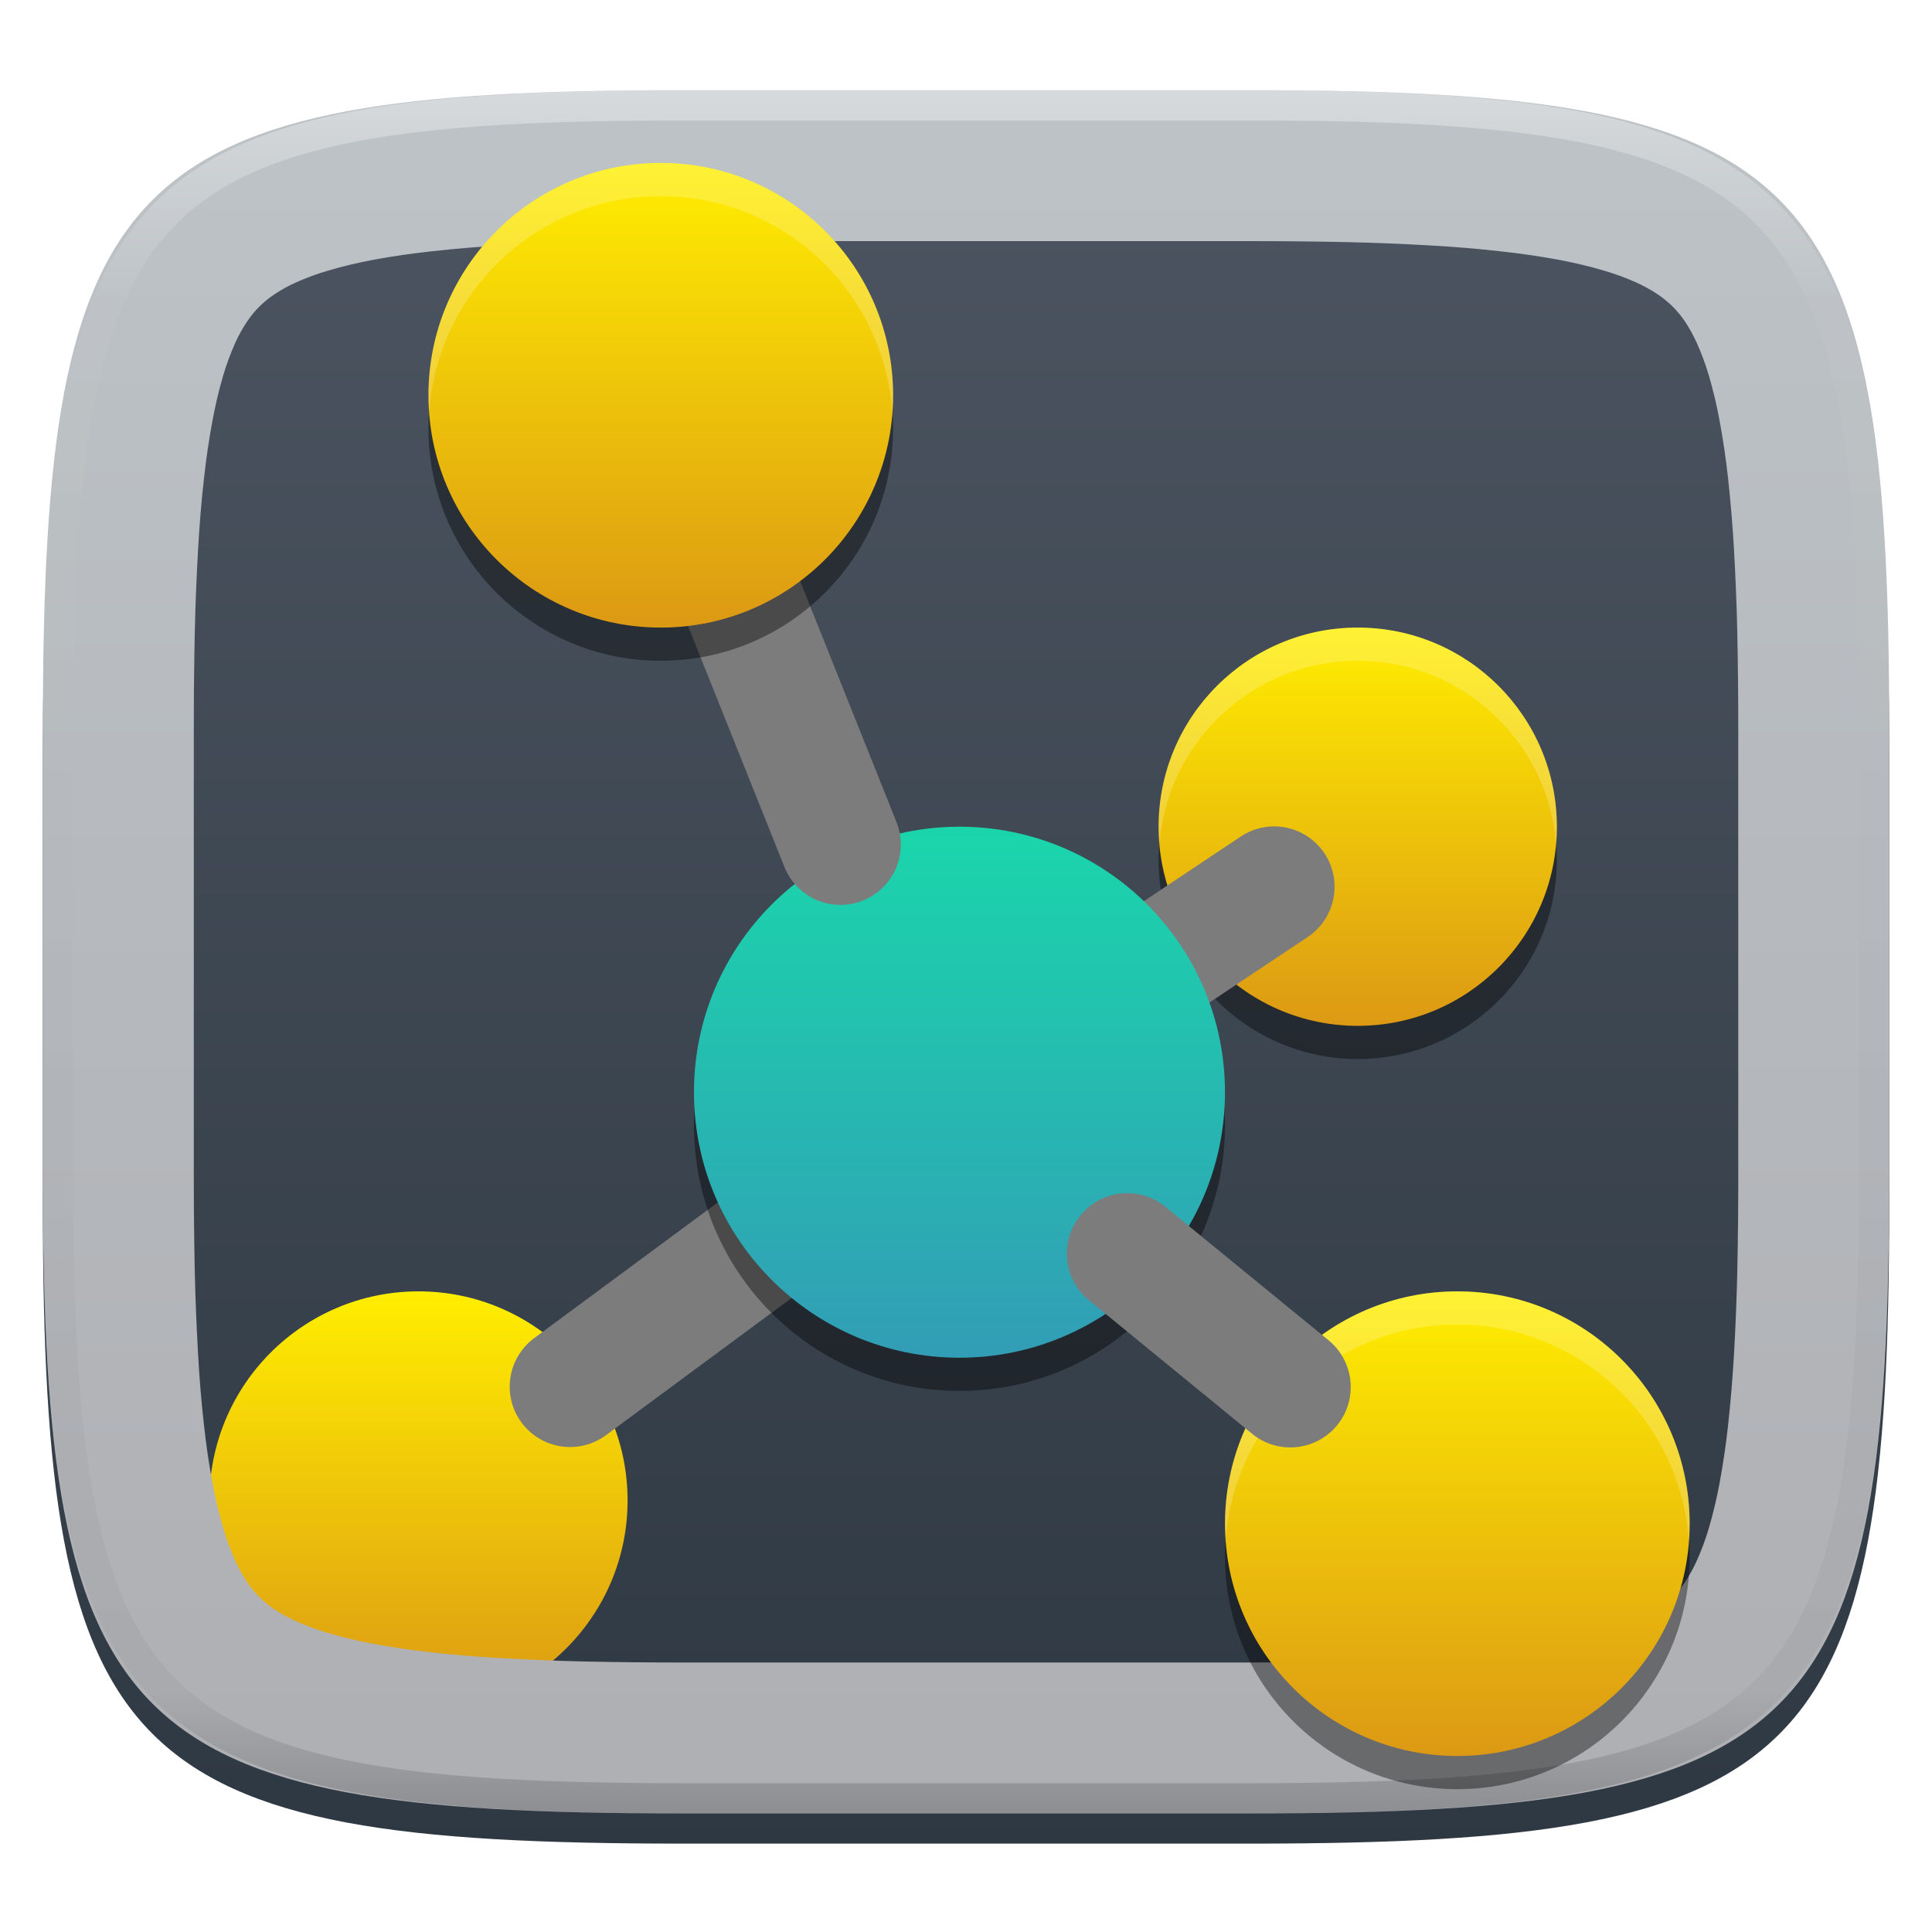 <?xml version="1.0" standalone="no"?><!-- Generator: Gravit.io --><svg xmlns="http://www.w3.org/2000/svg" xmlns:xlink="http://www.w3.org/1999/xlink" style="isolation:isolate" viewBox="0 0 256 256" width="256" height="256"><defs><clipPath id="_clipPath_jAVLTtAjuA15EgKuEKenn6i0ITNVzOVR"><rect width="256" height="256"/></clipPath></defs><g clip-path="url(#_clipPath_jAVLTtAjuA15EgKuEKenn6i0ITNVzOVR)"><defs><filter id="o6RHQNZf5tCHV7wthkRVvdFl205QWBo6" x="-200%" y="-200%" width="400%" height="400%" filterUnits="objectBoundingBox" color-interpolation-filters="sRGB"><feGaussianBlur xmlns="http://www.w3.org/2000/svg" in="SourceGraphic" stdDeviation="4.294"/><feOffset xmlns="http://www.w3.org/2000/svg" dx="0" dy="4" result="pf_100_offsetBlur"/><feFlood xmlns="http://www.w3.org/2000/svg" flood-color="#000000" flood-opacity="0.4"/><feComposite xmlns="http://www.w3.org/2000/svg" in2="pf_100_offsetBlur" operator="in" result="pf_100_dropShadow"/><feBlend xmlns="http://www.w3.org/2000/svg" in="SourceGraphic" in2="pf_100_dropShadow" mode="normal"/></filter></defs><g filter="url(#o6RHQNZf5tCHV7wthkRVvdFl205QWBo6)"><linearGradient id="_lgradient_376" x1="0" y1="0" x2="-1.8369701987210297e-16" y2="1" gradientTransform="matrix(244.648,0,0,228.338,5.68,11.95)" gradientUnits="userSpaceOnUse"><stop offset="0%" stop-opacity="1" style="stop-color:rgb(76,85,97)"/><stop offset="100%" stop-opacity="1" style="stop-color:rgb(46,56,66)"/></linearGradient><path d=" M 165.689 11.95 C 239.745 11.95 250.328 22.507 250.328 96.494 L 250.328 155.745 C 250.328 229.731 239.745 240.288 165.689 240.288 L 90.319 240.288 C 16.264 240.288 5.68 229.731 5.68 155.745 L 5.68 96.494 C 5.68 22.507 16.264 11.95 90.319 11.95 L 165.689 11.95 Z " fill="url(#_lgradient_376)"/></g><linearGradient id="_lgradient_377" x1="0" y1="0" x2="-1.8369701987210297e-16" y2="1" gradientTransform="matrix(55.411,0,0,55.411,27.747,171.111)" gradientUnits="userSpaceOnUse"><stop offset="0%" stop-opacity="1" style="stop-color:rgb(255,238,0)"/><stop offset="100%" stop-opacity="1" style="stop-color:rgb(220,153,20)"/></linearGradient><circle vector-effect="non-scaling-stroke" cx="55.453" cy="198.816" r="27.705" fill="url(#_lgradient_377)"/><linearGradient id="_lgradient_378" x1="0" y1="0" x2="-1.8369701987210297e-16" y2="1" gradientTransform="matrix(244.648,0,0,228.338,5.68,11.952)" gradientUnits="userSpaceOnUse"><stop offset="0%" stop-opacity="1" style="stop-color:rgb(189,195,199)"/><stop offset="100%" stop-opacity="1" style="stop-color:rgb(174,175,179)"/></linearGradient><path d=" M 165.689 11.952 C 239.745 11.952 250.328 22.509 250.328 96.495 L 250.328 155.746 C 250.328 229.733 239.745 240.29 165.689 240.29 L 90.319 240.29 C 16.264 240.29 5.68 229.733 5.68 155.746 L 5.68 96.495 C 5.68 22.509 16.264 11.952 90.319 11.952 L 165.689 11.952 Z  M 165.71 31.95 C 169.94 31.95 174.18 31.99 178.41 32.08 C 182.09 32.16 185.77 32.31 189.45 32.52 C 192.58 32.69 195.71 32.95 198.83 33.3 C 201.41 33.58 203.97 33.95 206.52 34.42 C 208.54 34.8 210.54 35.27 212.51 35.85 C 213.98 36.28 215.43 36.81 216.83 37.44 C 217.83 37.89 218.8 38.43 219.71 39.04 C 220.4 39.51 221.05 40.04 221.65 40.63 C 222.24 41.22 222.77 41.87 223.24 42.56 C 223.85 43.47 224.38 44.43 224.83 45.43 C 225.46 46.83 225.99 48.27 226.43 49.74 C 227 51.71 227.48 53.7 227.85 55.72 C 228.32 58.26 228.7 60.82 228.98 63.39 C 229.32 66.51 229.58 69.63 229.76 72.76 C 229.97 76.43 230.12 80.11 230.2 83.79 C 230.29 88.02 230.33 92.24 230.33 96.47 C 230.33 96.48 230.33 96.49 230.33 96.5 L 230.33 155.75 C 230.33 155.75 230.33 155.76 230.33 155.77 C 230.33 160 230.29 164.23 230.2 168.45 C 230.12 172.13 229.97 175.81 229.76 179.48 C 229.58 182.61 229.32 185.73 228.98 188.85 C 228.7 191.42 228.32 193.98 227.85 196.53 C 227.48 198.54 227 200.53 226.43 202.5 C 225.99 203.97 225.46 205.41 224.83 206.81 C 224.38 207.81 223.85 208.77 223.24 209.68 C 222.77 210.37 222.24 211.02 221.65 211.61 C 221.05 212.2 220.4 212.73 219.71 213.2 C 218.8 213.81 217.83 214.35 216.83 214.8 C 215.43 215.43 213.98 215.96 212.51 216.39 C 210.54 216.97 208.54 217.45 206.52 217.82 C 203.97 218.29 201.41 218.67 198.83 218.95 C 195.71 219.29 192.58 219.55 189.45 219.72 C 185.77 219.93 182.09 220.08 178.41 220.16 C 174.18 220.25 169.94 220.29 165.71 220.29 C 165.7 220.29 165.7 220.29 165.69 220.29 L 90.32 220.29 C 90.31 220.29 90.3 220.29 90.3 220.29 C 86.06 220.29 81.83 220.25 77.6 220.16 C 73.92 220.08 70.23 219.93 66.56 219.72 C 63.42 219.55 60.3 219.29 57.18 218.95 C 54.6 218.67 52.03 218.29 49.49 217.82 C 47.47 217.45 45.47 216.97 43.5 216.39 C 42.03 215.96 40.58 215.43 39.18 214.8 C 38.18 214.35 37.21 213.81 36.3 213.2 C 35.6 212.73 34.96 212.2 34.36 211.61 C 33.77 211.02 33.24 210.37 32.77 209.68 C 32.16 208.77 31.62 207.81 31.17 206.81 C 30.55 205.41 30.01 203.97 29.58 202.5 C 29 200.53 28.53 198.54 28.16 196.53 C 27.68 193.98 27.31 191.42 27.03 188.85 C 26.68 185.73 26.42 182.61 26.25 179.48 C 26.04 175.81 25.89 172.13 25.81 168.45 C 25.72 164.23 25.68 160 25.68 155.77 C 25.68 155.76 25.68 155.75 25.68 155.75 L 25.68 96.5 C 25.68 96.49 25.68 96.48 25.68 96.47 C 25.68 92.24 25.72 88.02 25.81 83.79 C 25.89 80.11 26.04 76.43 26.25 72.76 C 26.42 69.63 26.68 66.51 27.03 63.39 C 27.31 60.82 27.68 58.26 28.16 55.72 C 28.53 53.7 29 51.71 29.58 49.74 C 30.01 48.27 30.55 46.83 31.17 45.43 C 31.62 44.43 32.16 43.47 32.77 42.56 C 33.24 41.87 33.77 41.22 34.36 40.63 C 34.96 40.04 35.6 39.51 36.3 39.04 C 37.21 38.43 38.18 37.89 39.18 37.44 C 40.58 36.81 42.03 36.28 43.5 35.85 C 45.47 35.27 47.47 34.8 49.49 34.42 C 52.03 33.95 54.6 33.58 57.18 33.3 C 60.3 32.95 63.42 32.69 66.56 32.52 C 70.23 32.31 73.92 32.16 77.6 32.08 C 81.83 31.99 86.06 31.95 90.3 31.95 C 90.3 31.95 90.31 31.95 90.32 31.95 L 165.69 31.95 C 165.7 31.95 165.7 31.95 165.71 31.95 Z " fill-rule="evenodd" fill="url(#_lgradient_378)"/><g opacity="0.4"><linearGradient id="_lgradient_379" x1="0.517" y1="0" x2="0.517" y2="1" gradientTransform="matrix(244.65,0,0,228.34,5.68,11.95)" gradientUnits="userSpaceOnUse"><stop offset="0%" stop-opacity="1" style="stop-color:rgb(255,255,255)"/><stop offset="12.5%" stop-opacity="0.098" style="stop-color:rgb(255,255,255)"/><stop offset="92.5%" stop-opacity="0.098" style="stop-color:rgb(0,0,0)"/><stop offset="100%" stop-opacity="0.498" style="stop-color:rgb(0,0,0)"/></linearGradient><path d=" M 165.068 11.951 C 169.396 11.941 173.724 11.991 178.052 12.089 C 181.927 12.167 185.803 12.315 189.678 12.541 C 193.131 12.737 196.583 13.022 200.026 13.395 C 203.085 13.73 206.144 14.181 209.174 14.741 C 211.889 15.243 214.574 15.881 217.22 16.657 C 219.62 17.355 221.971 18.219 224.243 19.241 C 226.358 20.184 228.384 21.304 230.302 22.591 C 232.142 23.829 233.863 25.244 235.437 26.806 C 237.001 28.378 238.417 30.088 239.656 31.925 C 240.945 33.841 242.066 35.865 243.02 37.967 C 244.043 40.247 244.909 42.585 245.617 44.972 C 246.394 47.615 247.034 50.297 247.535 53.009 C 248.096 56.035 248.548 59.081 248.883 62.136 C 249.257 65.575 249.542 69.014 249.739 72.462 C 249.965 76.323 250.112 80.194 250.201 84.055 C 250.289 88.378 250.339 92.701 250.329 97.014 L 250.329 155.226 C 250.339 159.549 250.289 163.862 250.201 168.185 C 250.112 172.056 249.965 175.917 249.739 179.778 C 249.542 183.226 249.257 186.675 248.883 190.104 C 248.548 193.159 248.096 196.215 247.535 199.241 C 247.034 201.943 246.394 204.625 245.617 207.268 C 244.909 209.655 244.043 212.003 243.02 214.273 C 242.066 216.385 240.945 218.399 239.656 220.315 C 238.417 222.152 237.001 223.872 235.437 225.434 C 233.863 226.996 232.142 228.411 230.302 229.649 C 228.384 230.936 226.358 232.056 224.243 232.999 C 221.971 234.021 219.62 234.885 217.22 235.593 C 214.574 236.369 211.889 237.007 209.174 237.499 C 206.144 238.068 203.085 238.51 200.026 238.845 C 196.583 239.218 193.131 239.503 189.678 239.699 C 185.803 239.925 181.927 240.073 178.052 240.161 C 173.724 240.249 169.396 240.299 165.068 240.289 L 90.942 240.289 C 86.614 240.299 82.286 240.249 77.958 240.161 C 74.083 240.073 70.207 239.925 66.332 239.699 C 62.879 239.503 59.427 239.218 55.984 238.845 C 52.925 238.51 49.866 238.068 46.836 237.499 C 44.121 237.007 41.436 236.369 38.79 235.593 C 36.39 234.885 34.039 234.021 31.767 232.999 C 29.652 232.056 27.626 230.936 25.708 229.649 C 23.868 228.411 22.147 226.996 20.573 225.434 C 19.009 223.872 17.593 222.152 16.354 220.315 C 15.065 218.399 13.944 216.385 12.99 214.273 C 11.967 212.003 11.101 209.655 10.393 207.268 C 9.616 204.625 8.976 201.943 8.475 199.241 C 7.914 196.215 7.462 193.159 7.127 190.104 C 6.753 186.675 6.468 183.226 6.271 179.778 C 6.045 175.917 5.898 172.056 5.809 168.185 C 5.721 163.862 5.671 159.549 5.681 155.226 L 5.681 97.014 C 5.671 92.701 5.721 88.378 5.809 84.055 C 5.898 80.194 6.045 76.323 6.271 72.462 C 6.468 69.014 6.753 65.575 7.127 62.136 C 7.462 59.081 7.914 56.035 8.475 53.009 C 8.976 50.297 9.616 47.615 10.393 44.972 C 11.101 42.585 11.967 40.247 12.99 37.967 C 13.944 35.865 15.065 33.841 16.354 31.925 C 17.593 30.088 19.009 28.378 20.573 26.806 C 22.147 25.244 23.868 23.829 25.708 22.591 C 27.626 21.304 29.652 20.184 31.767 19.241 C 34.039 18.219 36.39 17.355 38.79 16.657 C 41.436 15.881 44.121 15.243 46.836 14.741 C 49.866 14.181 52.925 13.73 55.984 13.395 C 59.427 13.022 62.879 12.737 66.332 12.541 C 70.207 12.315 74.083 12.167 77.958 12.089 C 82.286 11.991 86.614 11.941 90.942 11.951 L 165.068 11.951 Z  M 165.078 15.96 C 169.376 15.95 173.675 15.999 177.973 16.087 C 181.8 16.176 185.626 16.323 189.452 16.539 C 192.836 16.736 196.219 17.011 199.583 17.384 C 202.554 17.699 205.515 18.131 208.446 18.681 C 211.023 19.153 213.58 19.762 216.099 20.499 C 218.322 21.147 220.495 21.953 222.6 22.896 C 224.509 23.751 226.338 24.763 228.069 25.922 C 229.692 27.013 231.207 28.26 232.594 29.646 C 233.981 31.031 235.23 32.544 236.332 34.165 C 237.492 35.894 238.506 37.712 239.361 39.608 C 240.306 41.72 241.112 43.892 241.761 46.102 C 242.509 48.617 243.109 51.162 243.591 53.736 C 244.132 56.664 244.565 59.611 244.889 62.578 C 245.263 65.938 245.539 69.308 245.735 72.688 C 245.952 76.51 246.109 80.322 246.188 84.144 C 246.276 88.437 246.325 92.721 246.325 97.014 C 246.325 97.014 246.325 97.014 246.325 97.014 L 246.325 155.226 C 246.325 155.226 246.325 155.226 246.325 155.226 C 246.325 159.519 246.276 163.803 246.188 168.096 C 246.109 171.918 245.952 175.74 245.735 179.552 C 245.539 182.932 245.263 186.302 244.889 189.672 C 244.565 192.629 244.132 195.576 243.591 198.504 C 243.109 201.078 242.509 203.623 241.761 206.138 C 241.112 208.358 240.306 210.52 239.361 212.632 C 238.506 214.528 237.492 216.356 236.332 218.075 C 235.23 219.706 233.981 221.219 232.594 222.604 C 231.207 223.98 229.692 225.227 228.069 226.318 C 226.338 227.477 224.509 228.489 222.6 229.344 C 220.495 230.297 218.322 231.093 216.099 231.741 C 213.58 232.478 211.023 233.087 208.446 233.559 C 205.515 234.109 202.554 234.541 199.583 234.865 C 196.219 235.229 192.836 235.514 189.452 235.701 C 185.626 235.917 181.8 236.074 177.973 236.153 C 173.675 236.251 169.376 236.29 165.078 236.29 C 165.078 236.29 165.078 236.29 165.068 236.29 L 90.942 236.29 C 90.932 236.29 90.932 236.29 90.932 236.29 C 86.634 236.29 82.335 236.251 78.037 236.153 C 74.21 236.074 70.384 235.917 66.558 235.701 C 63.174 235.514 59.791 235.229 56.427 234.865 C 53.456 234.541 50.495 234.109 47.564 233.559 C 44.987 233.087 42.43 232.478 39.911 231.741 C 37.688 231.093 35.515 230.297 33.41 229.344 C 31.501 228.489 29.672 227.477 27.941 226.318 C 26.318 225.227 24.803 223.98 23.416 222.604 C 22.029 221.219 20.78 219.706 19.678 218.075 C 18.518 216.356 17.504 214.528 16.649 212.632 C 15.704 210.52 14.898 208.358 14.249 206.138 C 13.501 203.623 12.901 201.078 12.419 198.504 C 11.878 195.576 11.445 192.629 11.121 189.672 C 10.747 186.302 10.472 182.932 10.275 179.552 C 10.058 175.74 9.901 171.918 9.822 168.096 C 9.734 163.803 9.685 159.519 9.685 155.226 C 9.685 155.226 9.685 155.226 9.685 155.226 L 9.685 97.014 C 9.685 97.014 9.685 97.014 9.685 97.014 C 9.685 92.721 9.734 88.437 9.822 84.144 C 9.901 80.322 10.058 76.51 10.275 72.688 C 10.472 69.308 10.747 65.938 11.121 62.578 C 11.445 59.611 11.878 56.664 12.419 53.736 C 12.901 51.162 13.501 48.617 14.249 46.102 C 14.898 43.892 15.704 41.72 16.649 39.608 C 17.504 37.712 18.518 35.894 19.678 34.165 C 20.78 32.544 22.029 31.031 23.416 29.646 C 24.803 28.26 26.318 27.013 27.941 25.922 C 29.672 24.763 31.501 23.751 33.41 22.896 C 35.515 21.953 37.688 21.147 39.911 20.499 C 42.43 19.762 44.987 19.153 47.564 18.681 C 50.495 18.131 53.456 17.699 56.427 17.384 C 59.791 17.011 63.174 16.736 66.558 16.539 C 70.384 16.323 74.21 16.176 78.037 16.087 C 82.335 15.999 86.634 15.95 90.932 15.96 C 90.932 15.96 90.932 15.96 90.942 15.96 L 165.068 15.96 C 165.078 15.96 165.078 15.96 165.078 15.96 Z " fill-rule="evenodd" fill="url(#_lgradient_379)"/></g><g/><g><defs><filter id="LI9kyOKfYQIf8j2CI6PTdlxDAa6vRwks" x="-200%" y="-200%" width="400%" height="400%" filterUnits="objectBoundingBox" color-interpolation-filters="sRGB"><feGaussianBlur xmlns="http://www.w3.org/2000/svg" stdDeviation="4.294"/></filter></defs><g opacity="0.4" filter="url(#LI9kyOKfYQIf8j2CI6PTdlxDAa6vRwks)"><circle vector-effect="non-scaling-stroke" cx="179.906" cy="113.942" r="26.386" fill="rgb(0,0,0)"/></g><linearGradient id="_lgradient_380" x1="0" y1="0" x2="-1.8369701987210297e-16" y2="1" gradientTransform="matrix(52.772,0,0,52.772,153.52,83.158)" gradientUnits="userSpaceOnUse"><stop offset="0%" stop-opacity="1" style="stop-color:rgb(255,238,0)"/><stop offset="100%" stop-opacity="1" style="stop-color:rgb(220,153,20)"/></linearGradient><circle vector-effect="non-scaling-stroke" cx="179.906" cy="109.544" r="26.386" fill="url(#_lgradient_380)"/><path d=" M 102.98 153.51 C 104.69 152.25 106.83 151.72 108.92 152.03 C 111.02 152.35 112.91 153.48 114.17 155.19 C 115.43 156.89 115.96 159.03 115.65 161.13 C 115.33 163.23 114.2 165.11 112.49 166.38 L 80.29 190.17 C 78.59 191.43 76.45 191.97 74.35 191.65 C 72.25 191.34 70.37 190.2 69.11 188.5 C 67.84 186.79 67.31 184.65 67.63 182.55 C 67.94 180.46 69.08 178.57 70.78 177.31 L 102.98 153.51 Z " fill="rgb(124,124,124)"/><path d=" M 137.63 128.7 L 164.4 110.85 C 166.17 109.67 168.33 109.24 170.41 109.66 C 172.49 110.08 174.32 111.3 175.5 113.07 C 176.67 114.83 177.1 116.99 176.68 119.07 C 176.27 121.15 175.04 122.98 173.28 124.16 L 146.5 142.01 C 144.74 143.19 142.58 143.62 140.5 143.2 C 138.42 142.78 136.58 141.56 135.41 139.79 C 134.23 138.03 133.8 135.87 134.22 133.79 C 134.64 131.71 135.86 129.88 137.63 128.7 Z " fill="rgb(124,124,124)"/><defs><filter id="qDzQkRRK71v9yqqiypmuEnwuaxtgPkae" x="-200%" y="-200%" width="400%" height="400%" filterUnits="objectBoundingBox" color-interpolation-filters="sRGB"><feGaussianBlur xmlns="http://www.w3.org/2000/svg" stdDeviation="4.294"/></filter></defs><g opacity="0.4" filter="url(#qDzQkRRK71v9yqqiypmuEnwuaxtgPkae)"><circle vector-effect="non-scaling-stroke" cx="127.135" cy="149.123" r="35.181" fill="rgb(0,0,0)"/></g><linearGradient id="_lgradient_381" x1="0.5" y1="0" x2="0.5" y2="1" gradientTransform="matrix(70.363,0,0,70.363,91.953,109.544)" gradientUnits="userSpaceOnUse"><stop offset="0%" stop-opacity="1" style="stop-color:rgb(26,214,171)"/><stop offset="100%" stop-opacity="1" style="stop-color:rgb(50,157,182)"/></linearGradient><circle vector-effect="non-scaling-stroke" cx="127.135" cy="144.725" r="35.181" fill="url(#_lgradient_381)"/><path d=" M 118.79 108.93 C 119.58 110.9 119.55 113.1 118.72 115.05 C 117.88 117 116.31 118.54 114.34 119.33 C 112.37 120.12 110.16 120.09 108.21 119.26 C 106.27 118.42 104.73 116.84 103.94 114.87 L 80.13 55.35 C 79.34 53.38 79.37 51.17 80.2 49.22 C 81.04 47.28 82.62 45.74 84.58 44.95 C 86.55 44.16 88.76 44.19 90.71 45.02 C 92.66 45.86 94.2 47.44 94.98 49.4 L 118.79 108.93 Z " fill="rgb(124,124,124)"/><defs><filter id="sTxShghUkkfj8i7EBbEHAoBALOLdmCU8" x="-200%" y="-200%" width="400%" height="400%" filterUnits="objectBoundingBox" color-interpolation-filters="sRGB"><feGaussianBlur xmlns="http://www.w3.org/2000/svg" stdDeviation="4.294"/></filter></defs><g opacity="0.4" filter="url(#sTxShghUkkfj8i7EBbEHAoBALOLdmCU8)"><circle vector-effect="non-scaling-stroke" cx="87.556" cy="56.772" r="30.784" fill="rgb(0,0,0)"/></g><linearGradient id="_lgradient_382" x1="0" y1="0" x2="-1.8369701987210297e-16" y2="1" gradientTransform="matrix(61.567,0,0,61.567,56.772,21.591)" gradientUnits="userSpaceOnUse"><stop offset="0%" stop-opacity="1" style="stop-color:rgb(255,238,0)"/><stop offset="100%" stop-opacity="1" style="stop-color:rgb(220,153,20)"/></linearGradient><circle vector-effect="non-scaling-stroke" cx="87.556" cy="52.374" r="30.784" fill="url(#_lgradient_382)"/><defs><filter id="gq5RuhPpKLFop06t362I3x8R6sIEpB4F" x="-200%" y="-200%" width="400%" height="400%" filterUnits="objectBoundingBox" color-interpolation-filters="sRGB"><feGaussianBlur xmlns="http://www.w3.org/2000/svg" stdDeviation="4.294"/></filter></defs><g opacity="0.4" filter="url(#gq5RuhPpKLFop06t362I3x8R6sIEpB4F)"><circle vector-effect="non-scaling-stroke" cx="193.104" cy="206.292" r="30.784" fill="rgb(0,0,0)"/></g><linearGradient id="_lgradient_383" x1="0" y1="0" x2="-1.8369701987210297e-16" y2="1" gradientTransform="matrix(61.567,0,0,61.567,162.32,171.111)" gradientUnits="userSpaceOnUse"><stop offset="0%" stop-opacity="1" style="stop-color:rgb(255,238,0)"/><stop offset="100%" stop-opacity="1" style="stop-color:rgb(220,153,20)"/></linearGradient><circle vector-effect="non-scaling-stroke" cx="193.104" cy="201.895" r="30.784" fill="url(#_lgradient_383)"/><g opacity="0.2"><path d=" M 87.556 21.591 C 70.554 21.591 56.772 35.373 56.772 52.374 C 56.789 53.017 56.826 53.658 56.884 54.298 C 58.172 38.313 71.518 25.995 87.556 25.988 C 103.679 26.004 117.058 38.458 118.228 54.539 C 118.29 53.819 118.327 53.097 118.339 52.374 C 118.339 35.373 104.557 21.591 87.556 21.591 Z  M 179.906 83.158 C 165.334 83.158 153.52 94.971 153.52 109.544 C 153.532 110.255 153.572 110.966 153.641 111.674 C 154.817 98.04 166.221 87.567 179.906 87.556 C 193.643 87.564 205.076 98.111 206.189 111.803 C 206.256 111.052 206.29 110.298 206.292 109.544 C 206.292 94.971 194.479 83.158 179.906 83.158 Z  M 193.099 171.111 C 176.098 171.111 162.316 184.893 162.316 201.895 C 162.333 202.537 162.37 203.179 162.427 203.819 C 163.716 187.833 177.062 175.515 193.099 175.509 C 209.223 175.525 222.602 187.979 223.771 204.059 C 223.834 203.339 223.871 202.617 223.883 201.895 C 223.883 184.893 210.101 171.111 193.099 171.111 Z " fill="rgb(255,255,255)"/></g><path d=" M 154.42 159.91 L 176.05 177.6 C 177.69 178.95 178.73 180.89 178.94 183 C 179.15 185.11 178.52 187.22 177.17 188.86 C 175.83 190.5 173.89 191.54 171.78 191.75 C 169.67 191.97 167.56 191.33 165.92 189.99 L 144.29 172.29 C 142.65 170.95 141.61 169.01 141.4 166.9 C 141.19 164.79 141.82 162.68 143.17 161.04 C 144.51 159.39 146.45 158.35 148.56 158.14 C 150.67 157.93 152.78 158.57 154.42 159.91 Z " fill="rgb(124,124,124)"/></g></g></svg>
